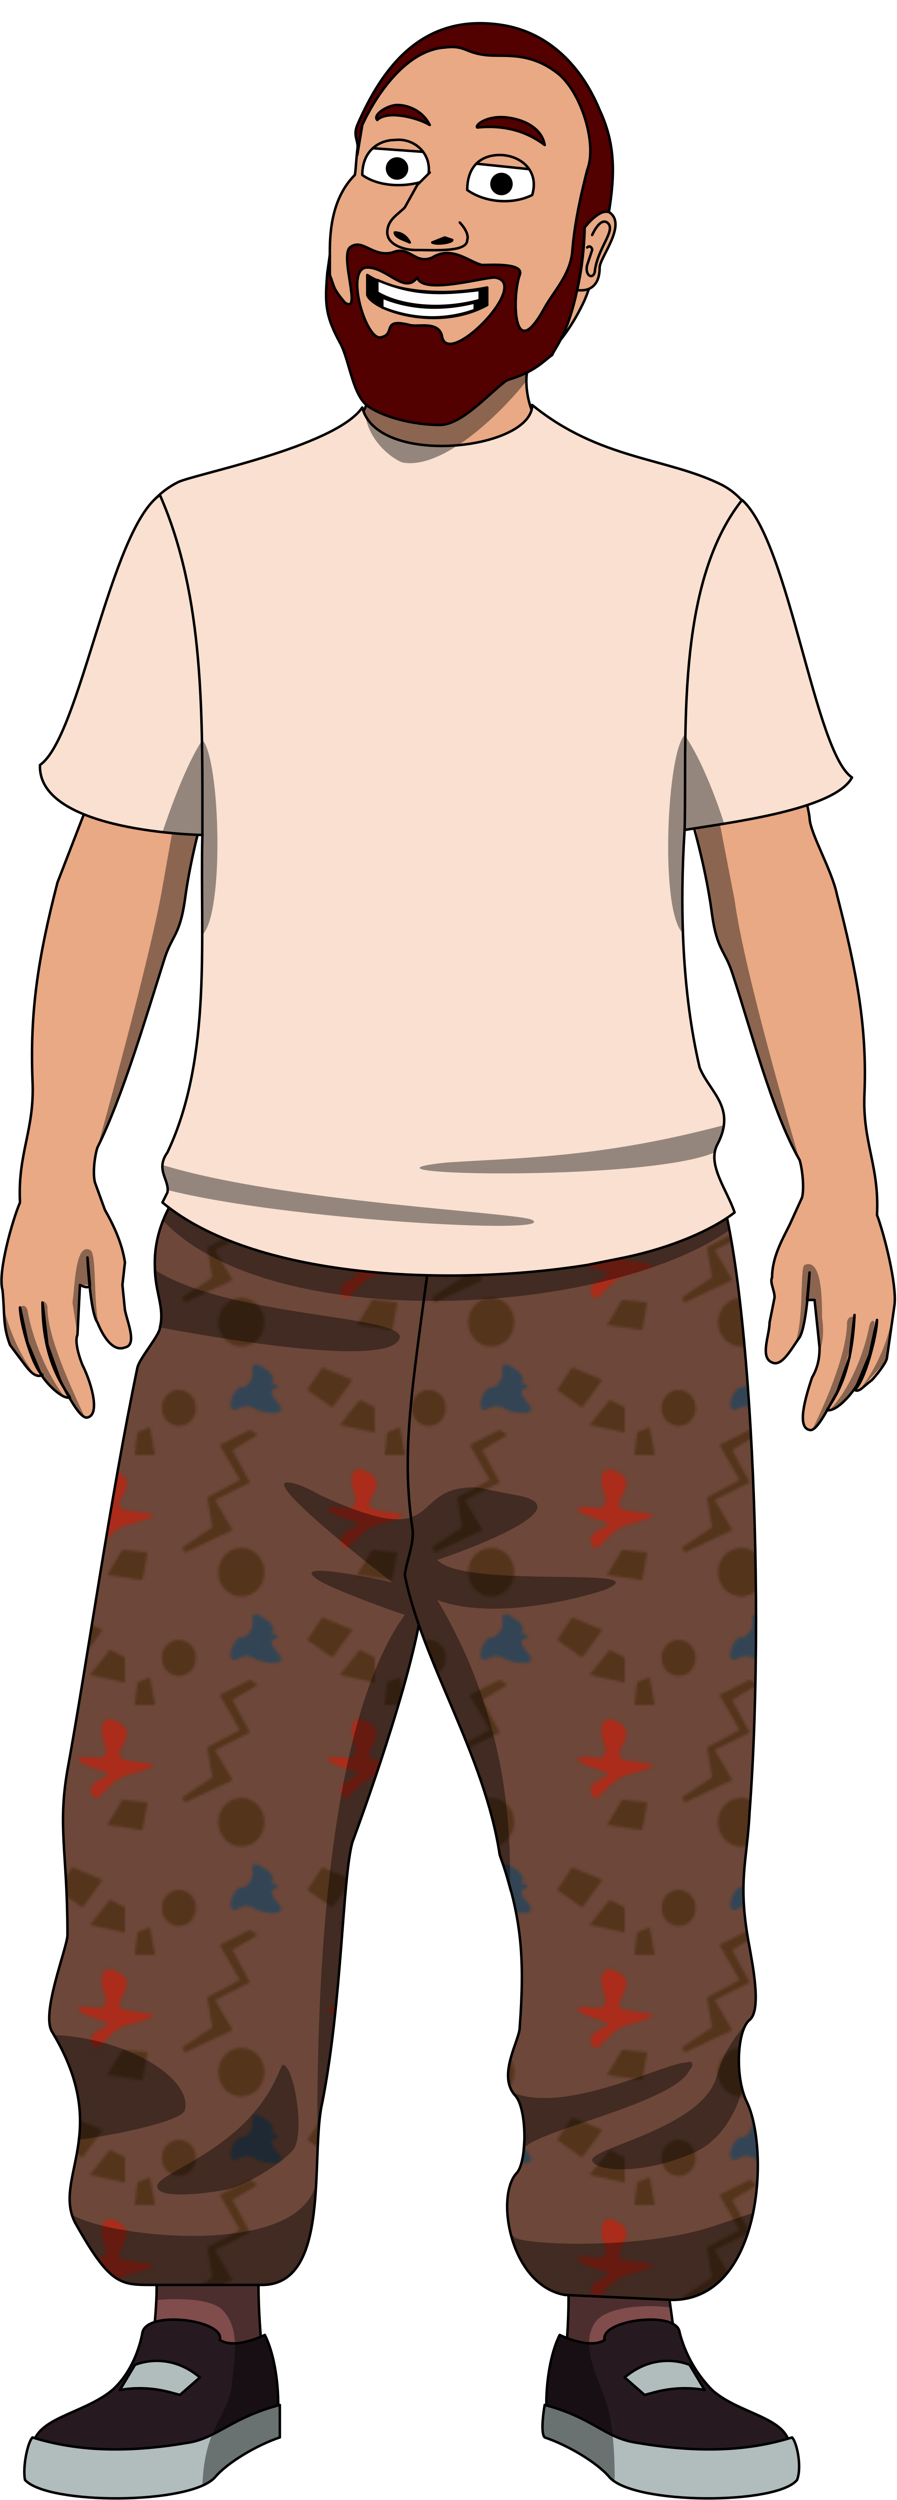 <svg class="svgMe"  xmlns="http://www.w3.org/2000/svg" preserveAspectRatio="xMidYMin slice" viewBox="0 0 359 1000">
	<defs>
		<pattern id="brown80sPattern" width="100" height="100" patternTransform="translate(717 742)" patternUnits="userSpaceOnUse">
			<g transform="translate(-717 -742)">
				<path fill="#6d4739" d="M717 742h100v100H717Z"/>
				<path fill="#54341b" d="m729 747-6 9 10 7 8-11Z"/>
				<path fill="#54341b" d="m744 760-8 10 14 3v-10Z"/>
				<path fill="#54341b" d="m755 773-1 9h8l-2-11Z"/>
				<path fill="#ab2c1a" d="M742 798c-3-7-1-14 7-8 6 5-6 12 1 14 10 2 19 1 1 6-8 2-12 13-14 8-4-7 13-7 3-10s-12-6-3-5c5 1 6-1 5-5Z"/>
				<ellipse fill="#54341b" cx="796.6" cy="828.9" rx="9.2" ry="9.7"/>
				<ellipse fill="#54341b" cx="771.6" cy="763.2" rx="6.8" ry="7.2"/>
				<path fill="#54341b" d="m800 772-12 6 8 14-13 7 2 12-12 8 1 2 19-9-7-12 14-7-7-13 10-6Z"/>
				<path fill="#334555" d="M808 753s3 0 0-4c-4-3-7-5-7-1 1 3-2 7-4 7-3-1-7 9-3 9 3-1 4-3 9 0 5 2 13 2 8-3-4-5-2-5 0-6 1-1-3-2-3-2Z"/>
				<path fill="#54341b" d="m749 820 10 1-2 11-14-2Z"/>
			</g>
		</pattern>
	</defs>
	<g id="meToon-idle" stroke="#000" stroke-linecap="round" stroke-linejoin="round" stroke-width="1">
		<g id="foot-r">
			<path id="foot-r_sock" fill="#814c4c" d="m267 913 4 29-46 15s4-34 2-48Z"/>
			<path id="foot-r_top" fill="#261920" d="M316 980c1-13-20-14-31-24a51 51 0 0 1-13-23c-1-9-32-5-30 3-6 4-18-2-18-2-5 10-6 26-5 34 30 6 9 26 97 12Z"/>
			<path id="foot-r_sole" fill="#b1bcbc" d="M319 992c-8 10-65 10-75-1-5-6-17-13-26-16-2-2 0-13 0-13 19 5 24 13 36 15 23 4 44 4 63-2 2 2 4 12 2 17Z"/>
			<path id="foot-r_fastner" fill="#b1bcbc" d="M258 958c4-1 12-4 24-2l-6-10s-13-6-26 5Z"/>
			<path id="foot-r_shadow" fill="#000" stroke-width="0" d="M227 909v26l-3-1c-4 8-5 19-5 28h-1s-2 11 0 13a70 70 0 0 1 28 18c0-7 0-23-4-34-4-10-10-23-3-31 6-6 22-6 29-5l-1-10Z" opacity=".4"/>
		</g>
		<g id="foot-l">
			<path id="foot-l_sock" fill="#814c4c" d="M62 908c2 6-1 30-1 30l45 14s-4-34-2-48Z"/>
			<path id="foot-l_top" fill="#261920" d="M13 980c0-13 20-14 32-24 10-9 12-23 12-23 2-9 33-5 31 3 6 4 18-2 18-2 5 10 6 26 5 34-31 6-10 26-98 12Z"/>
			<path id="foot-l_sole" fill="#b1bcbc" d="M10 992c9 10 66 10 76-1 5-6 17-13 26-16v-13c-19 5-25 13-36 15-23 4-44 4-63-2-2 2-4 12-3 17Z"/>
			<path id="foot-l_fastner" fill="#b1bcbc" d="M72 958c-4-1-12-4-24-2l6-10s13-6 26 5Z"/>
			<path id="foot-l_shadow" fill="#000" stroke-width="0" d="m103 904-40 4v12s20-2 26 4c7 7 5 18 4 28-1 15-11 17-12 42l5-3c5-6 17-13 26-16v-13h-1c0-9-1-20-5-28l-2 1v-30Z" opacity=".4"/>
		</g>
		<g id="trousers">
			<path id="trousers-l" fill="url(#brown80sPattern)" d="M80 466c46 21 184 14 205 2 2 73-60 167-117 180-6 33-27 89-27 89-4 15-4 63-12 104-5 21 4 74-25 73H61c-13 0-17 0-31-25-9-18 15-36-9-76-5-7 6-34 6-39 0-33-4-43 0-66 8-44 17-108 28-161 1-4 9-13 9-16 2-8-2-14-2-24-1-22 15-37 18-41Z"/>
			<path id="trousers-r" fill="url(#brown80sPattern)" d="M175 479c47 0 98-5 110-11 14 26 22 163 15 257-1 20-5 28 0 54 1 6 5 25 0 29s-6 23-1 33c9 19 6 79-30 79l-43-2c-22-4-28-40-19-49 4-5 4-26-1-31-7-8 2-22 2-27 2-27 1-44-8-69-6-40-31-77-38-112 1-7 4-13 3-19-5-35 1-60 10-132Z"/>
			<path id="trousers_shadow" fill="#000" stroke-width="0" d="m68 482-3 6c43 46 177 39 227 4l-1-5c-61-21-166-40-223-5Zm-6 26c1 9 4 16 2 23 6 1 93 18 96 4 1-9-68-8-98-27Zm53 85c-10 0 42 40 42 40s-40-9-31-2c4 4 36 15 36 15-34 47-35 166-35 206l2-11c8-41 8-89 12-104 0 0 20-54 27-87 10 29 27 60 32 92l4 15c1-34-4-75-29-117 24 9 61-2 67-4 24-10-56 0-67-12 0 0 63-21 31-26l-15-3c-29-1-11 27-63 3-7-4-11-5-13-5Zm187 213c-5 5-12 13-15 24-5 21-50 29-50 34 0 4 18 7 41-3 15-7 19-25 19-25v-2c-2-10-1-23 3-26l2-2Zm-281 8c11 18 12 31 10 42 9-1 42-7 43-12 3-13-24-29-53-30Zm254 11c-9 0-48 21-70 12l1 1c4 3 4 14 3 22l1-1c6-7 60-18 66-31 2-2 1-4-1-3Zm-162 1-1 2c-13 33-51 41-49 47 1 5 22 2 27 1 7-1 24-11 28-17 4-9-1-34-5-33Zm13 49c-9 28-82 20-97 11l1 3c14 25 18 25 31 25h43c18 1 21-19 22-39Zm176 10-18 6c-29 9-74 7-78 4l-1-1c2 11 9 22 21 24l43 2c19 0 29-17 33-35Z" opacity=".4"/>
		</g>
		<g id="arm-l">
			<path id="arm-l_skin" fill="#e8a984" d="M67 203S37 306 35 322l-12 31c-8 31-11 52-10 79 1 20-6 29-5 49-3 7-9 28-7 35 1 10 0 14 3 22l6 8c3 4 5 5 7 4-4-3-9-21-9-27l3 14 5 12c2 4 9 11 12 10-3-5-11-15-11-38l2 17 5 14c2 4 8 16 11 15 5-1 2-13-2-21-2-5-3-10-2-12l1-20c4 2 4 0 4 0l-1-11s1 22 4 26c2 5 6 12 11 10 5-1 1-10 0-15l-1-10 1-9c-1-7-4-14-8-21l-4-11c-1-4 0-11 1-14 10-20 20-54 27-76 3-9 6-9 8-23 7-53 39-114 34-137Z"/>
			<path id="arm-l_shadow" fill="#000" stroke-width="0" d="m76 293-11 62c-5 29-26 104-26 104 9-16 26-73 27-76 1-4 7-15 7-18l6-31 7-44ZM36 500c-6-3-6 15-7 21l2 13 1-20h4s1 14 4 18c-3-10-1-31-4-32Zm-19 21c0 8 2 29 17 46-7-15-15-33-15-44 0-1-1-3-2-2Zm-16 0s1 13 3 17c1 3 7 10 10 12-10-13-13-29-13-29Zm7 2c1 9 4 28 18 36-7-9-13-23-15-35 0 0-1-3-3-1Z" opacity=".4"/>
		</g>
		<g id="arm-r">
			<path id="arm-r_skin" fill="#e8a984" d="M292 208s30 104 32 119c0 6 9 21 11 31 8 31 12 53 11 79-1 20 6 29 5 49 3 8 8 28 7 36l-3 21c0 2-5 8-6 9-4 3-5 5-7 4 4-3 9-22 9-28l-3 14-5 12c-3 5-9 11-12 10 3-5 10-14 11-38l-2 17-5 14c-3 5-8 16-11 15-5-1-2-12 1-21 3-5 3-10 3-12l-2-19h-3l1-11s-1 21-4 26c-3 4-7 12-11 10-5-2-1-11-1-16l2-10c0-3-2-6-1-8 0-8 4-15 7-21l5-11c1-4 0-12-1-15-11-19-20-54-27-75-3-9-6-9-8-23-7-54-39-115-35-137Z"/>
			<path id="arm-r_shadow" fill="#000" stroke-width="0" d="m282 298 12 62c4 30 26 104 26 104-10-16-26-72-27-75-2-4-7-15-7-18l-6-32-8-43Zm40 208c7-3 7 14 7 21 1 6 0 12-1 13l-2-20h-3s-1 14-5 18c4-10 2-31 4-32Zm20 21c-1 7-3 29-17 45 7-14 14-32 14-43 0-1 1-3 3-2Zm15 0-2 17-11 12c11-14 13-29 13-29Zm-7 2c-1 8-3 28-18 35 8-8 14-23 16-34 0 0 1-3 2-1Z" opacity=".4"/>
		</g>
		<path id="neck" fill="#e8a984" d="M147 140c7 15-5 31-7 33 13 23 65 22 80 1-8-5-13-23-6-35Z"/>
		<g id="tshirt">
			<path id="tshirt_torso" fill="#f9e0d0" d="M213 162c0 18-62 25-68 1-11 16-69 27-74 30-41 21-11 105 10 141-1 41 4 89-14 127-5 7 1 11 0 16l-2 4c36 30 113 34 170 25l15-3c19-4 35-11 44-18-3-9-11-19-7-27 8-15-3-21-7-31-7-30-8-64-6-95 23-26 53-118 15-138-22-11-49-10-76-32Z"/>
			<path id="tshirt_sleeve-l" fill="#f9e0d0" d="M64 198c-20 14-32 97-48 108-1 27 65 28 65 28 0-47 1-95-17-136Z"/>
			<path id="tshirt_sleeve-r" fill="#f9e0d0" d="M274 332c18-3 60-8 67-21-15-10-25-94-44-111-27 34-22 96-23 132Z"/>
			<path id="tshirt_shadow" fill="#000" stroke-width="0" d="M274 294c-7 7-10 69-1 79l1-41 16-2s-7-23-16-36Zm-193 2c-8 12-16 37-16 37l16 1v40c9-9 7-71 0-78Zm209 154c-49 13-80 13-111 15-49 5 79 8 107-4l1-3 3-8ZM65 466l2 10c47 12 157 18 146 12-5-3-99-7-148-22Z" opacity=".4"/>
		</g>
		<g id="noggin">
			<g id="eyes">
				<path id="eyes_white" fill="#fff" d="M144 50h72v40h-72z"/>
				<g id="eye-r">
					<circle id="eye-r_pupil" cx="200.7" cy="73.6" r="4.5" fill="#000" stroke-width="0"/>
					<path id="eye-r_bottomLid" fill="#e8a984" d="M201 96c-8 1-17-6-15-16l29 2c-1 10-8 14-14 14Z"/>
					<path id="eye-r_topLid" fill="#e8a984" d="M201 51c8 0 16 6 14 17l-29-3c1-10 8-14 15-14Z"/>
				</g>
				<g id="eye-l">
					<circle id="eye-l_pupil" cx="158.9" cy="67.4" r="4.5" fill="#000" stroke-width="0"/>
					<path id="eye-l_bottomLid" fill="#e8a984" d="M159 90c-8 0-17-6-14-17l28 3c0 10-8 14-14 14Z"/>
					<path id="eye-l_topLid" fill="#e8a984" d="M159 45c8 0 17 6 14 16l-28-2c0-10 8-14 14-14Z"/>
				</g>
			</g>
			<path id="neck_shadow" fill="#000" stroke-width="0" d="m213 139-61 1-3 4c1 7 0 13-3 19 0 12 10 20 15 22 16 3 39-19 50-33l2-11v-2Z" opacity=".4"/>
			<path id="head" fill="#e8a984" d="M187 15c-14 0-22 5-34 20-11 10-10 31-11 35-10 10-10 25-10 32-1 29 7 47 32 52 21 4 52 5 70-34 8-19 9-46 7-56-5-21-17-44-43-48Zm-29 41c8-1 16 6 13 16-8 3-19 3-26-2 0-10 7-14 13-14Zm42 6c8 0 16 6 13 16-8 4-19 3-26-2 0-10 6-14 13-14Z"/>
			<path id="hair" fill="#520000" d="M143 50c-2 5 1 6 0 12l2-12c6-13 18-30 33-31 8-1 8 2 16 3 7 1 18-2 30 8 9 8 15 28 11 38-2 8-5 20-6 33-1 9-7 15-11 22-13 24-13-5-10-13 2-5-12-4-15-4-5-1-12-8-20-3-7 3-9-5-16-2-8 2-12-6-17-2-4 4 5 27-2 22-5-6-4-6-6-11v-8l-1 7c-1 12-1 17 5 28 4 7 5 22 12 26 8 5 20 7 28 7 9 0 20-13 27-18 11-3 15-8 18-10 1-3 11-13 13-51 2-1 7-4 9-2 3-17 4-30-3-45-7-17-20-31-39-34-32-5-48 17-58 40Zm16-8c-4 0-10 4-8 6 4-4 16-1 21 2-3-6-9-8-13-8Zm59 16c-1-6-7-10-15-11s-13 3-12 4c10-1 19 1 27 7Zm-71 49c8 0 15 11 20 4 2 7 26 0 31 0 15 2-18 36-21 24-1-7-10-4-13-5-12-3-5 4-12 5-6 0-14-28-5-28Z"/>
			<g id="mouth">
				<path id="mouth_back" fill="#000" d="M195 115c-20 4-39 1-48-5v8c2 6 28 15 48 4Z"/>
				<path id="mouth_teeth-bottom" fill="#fefefe" d="M153 119v4c10 4 23 6 37 1v-3c-12 3-25 3-37-2Z"/>
				<path id="mouth_teeth-top" fill="#fefefe" d="M151 112v5c10 6 27 7 41 3v-4c-16 2-27 2-41-4Z"/>
			</g>
			<g id="ear">
				<path id="ear_outer" fill="#e8a984" d="M234 91s0 12-3 25c0 0 9 2 9-9 0-4 11-17 4-22-4-2-10 6-10 6Z"/>
				<path id="ear_inner" fill="none" d="M235 99c1-1 2 0 2 1l-2 6c-1 4 2 6 3 3 1-10 9-17 5-20-3-2-6 5-6 5"/>
			</g>
			<g id="nose">
				<path id="nose_fill" fill="#e8a984" stroke-width="0" d="m172 69-5 5-5 9c-3 3-7 5-7 10s7 7 11 7c8 0 21 1 21-4 1-3-3-7-3-7s-2-22-12-20Z"/>
				<path id="nose_nostril-l" fill="#000" d="M158 93c0 2 4 3 6 4-1-2-3-4-6-4Z"/>
				<path id="nose_nostril-r" fill="#000" d="m178 95-5 2c2 1 8 0 8-1l-3-1Z"/>
				<path id="nose_outline" fill="none" d="M184 89s4 4 3 7c0 5-13 4-21 4-4 0-11-2-11-7s4-7 7-10l5-9 5-5"/>
			</g>
		</g>
	</g>
</svg>
